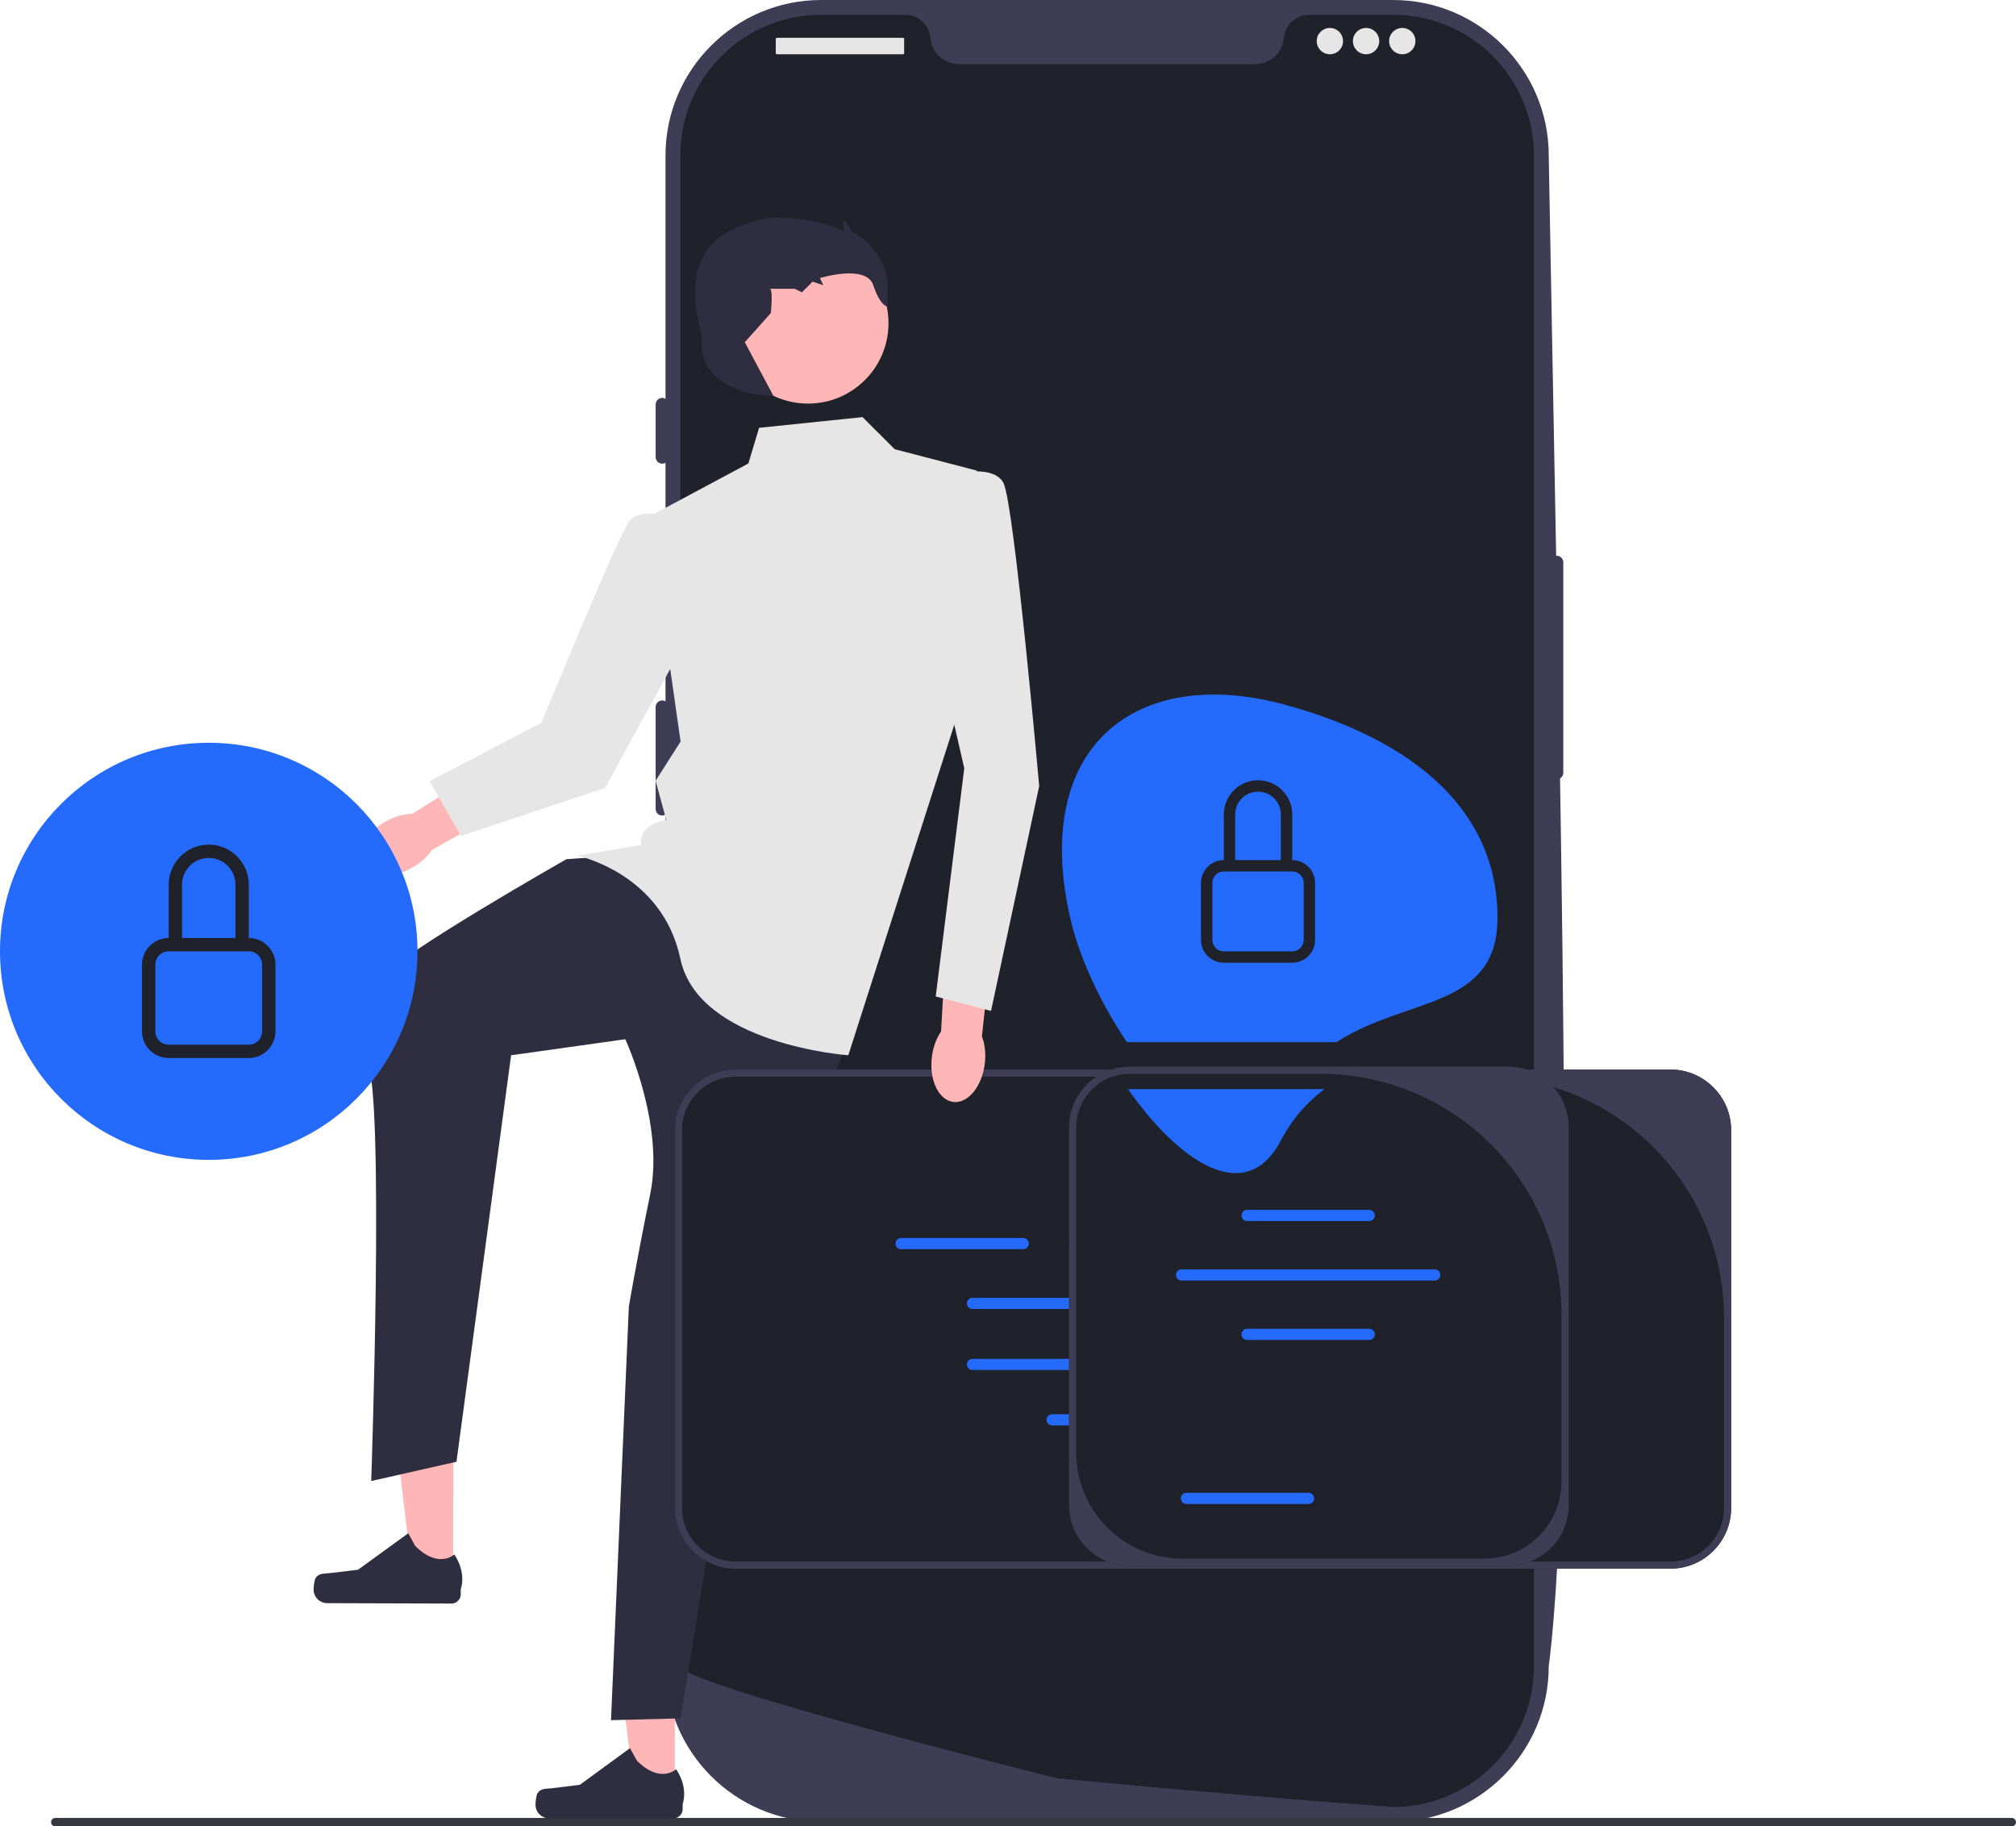 <svg width="276" height="250" viewBox="0 0 276 250" fill="none" xmlns="http://www.w3.org/2000/svg">
<g clip-path="url(#clip0_1344_62743)">
<path d="M190.728 249.37H112.414C100.668 249.37 91.111 239.824 91.111 228.09V21.28C91.111 9.546 100.668 0 112.414 0H190.728C202.474 0 212.03 9.546 212.03 21.28C213.488 104.329 215.974 197.33 212.03 228.09C212.03 239.824 202.474 249.37 190.728 249.37L190.728 249.37Z" fill="#3F3D56"/>
<path d="M213.122 76.072C212.625 76.072 212.221 76.475 212.221 76.972V105.78C212.221 106.276 212.625 106.68 213.122 106.68C213.619 106.68 214.023 106.276 214.023 105.78V76.972C214.023 76.475 213.619 76.072 213.122 76.072Z" fill="#3F3D56"/>
<path d="M210.002 21.28V228.087C210.002 238.3 202.044 246.654 191.982 247.302H191.978C191.829 247.311 191.681 247.32 191.527 247.325C191.261 247.338 190.996 247.343 190.725 247.343C190.725 247.343 189.734 247.271 187.923 247.136C186.093 247.001 183.43 246.798 180.109 246.533C179.113 246.456 178.063 246.371 176.955 246.281C174.747 246.101 172.323 245.903 169.723 245.677C168.687 245.592 167.614 245.497 166.519 245.403C160.923 244.921 154.655 244.359 148.045 243.719C146.927 243.616 145.801 243.508 144.665 243.395C144.368 243.364 93.139 230.499 93.139 228.087V21.28C93.139 10.644 101.768 2.024 112.415 2.024H123.923C125.762 2.024 127.24 3.455 127.398 5.287C127.411 5.409 127.425 5.53 127.447 5.652C127.781 7.493 129.47 8.776 131.345 8.776H171.796C173.67 8.776 175.36 7.493 175.693 5.652C175.716 5.53 175.729 5.409 175.743 5.287C175.901 3.455 177.379 2.024 179.217 2.024H190.725C201.373 2.024 210.002 10.644 210.002 21.28H210.002Z" fill="#1F222A"/>
<path d="M90.661 54.465C90.164 54.465 89.76 54.869 89.76 55.366V62.568C89.76 63.064 90.164 63.468 90.661 63.468C91.158 63.468 91.562 63.064 91.562 62.568V55.366C91.562 54.869 91.158 54.465 90.661 54.465Z" fill="#3F3D56"/>
<path d="M90.661 76.071C90.164 76.071 89.76 76.475 89.76 76.972V90.926C89.76 91.422 90.164 91.826 90.661 91.826C91.158 91.826 91.562 91.422 91.562 90.926V76.972C91.562 76.475 91.158 76.071 90.661 76.071V76.071Z" fill="#3F3D56"/>
<path d="M90.661 95.877C90.164 95.877 89.76 96.281 89.76 96.777V110.731C89.76 111.228 90.164 111.632 90.661 111.632C91.158 111.632 91.562 111.228 91.562 110.731V96.777C91.562 96.281 91.158 95.877 90.661 95.877Z" fill="#3F3D56"/>
<path d="M123.629 5.177H106.359C106.275 5.177 106.207 5.244 106.207 5.328V7.276C106.207 7.359 106.275 7.427 106.359 7.427H123.629C123.712 7.427 123.78 7.359 123.78 7.276V5.328C123.78 5.244 123.712 5.177 123.629 5.177Z" fill="#E6E6E6"/>
<path d="M182.066 7.427C183.061 7.427 183.868 6.621 183.868 5.627C183.868 4.632 183.061 3.826 182.066 3.826C181.071 3.826 180.264 4.632 180.264 5.627C180.264 6.621 181.071 7.427 182.066 7.427Z" fill="#E6E6E6"/>
<path d="M187.021 7.427C188.017 7.427 188.824 6.621 188.824 5.627C188.824 4.632 188.017 3.826 187.021 3.826C186.026 3.826 185.219 4.632 185.219 5.627C185.219 6.621 186.026 7.427 187.021 7.427Z" fill="#E6E6E6"/>
<path d="M191.978 7.427C192.974 7.427 193.781 6.621 193.781 5.627C193.781 4.632 192.974 3.826 191.978 3.826C190.983 3.826 190.176 4.632 190.176 5.627C190.176 6.621 190.983 7.427 191.978 7.427Z" fill="#E6E6E6"/>
<path d="M6.992 249.419C6.992 249.741 7.251 250 7.574 250H275.418C275.741 250 276 249.741 276 249.419C276 249.097 275.741 248.839 275.418 248.839H7.574C7.251 248.839 6.992 249.097 6.992 249.419Z" fill="#35383F"/>
<path d="M92.395 245.605L86.902 245.605L84.289 224.44L92.396 224.441L92.395 245.605Z" fill="#FFB6B6"/>
<path d="M73.576 245.481C73.405 245.768 73.314 246.697 73.314 247.032C73.314 248.06 74.149 248.894 75.179 248.894H92.189C92.891 248.894 93.461 248.325 93.461 247.623V246.916C93.461 246.916 94.302 244.79 92.57 242.169C92.57 242.169 90.416 244.221 87.199 241.007L86.25 239.29L79.382 244.308L75.575 244.776C74.743 244.878 74.004 244.76 73.576 245.481H73.576V245.481H73.576Z" fill="#2F2E41"/>
<path d="M62.019 216.209L56.526 216.191L53.98 195.019L62.087 195.045L62.019 216.209Z" fill="#FFB6B6"/>
<path d="M43.2 216.025C43.028 216.312 42.935 217.24 42.934 217.575C42.93 218.604 43.762 219.44 44.792 219.443L61.802 219.497C62.504 219.499 63.076 218.932 63.078 218.231L63.08 217.523C63.08 217.523 63.928 215.4 62.204 212.774C62.204 212.774 60.044 214.819 56.837 211.595L55.894 209.875L49.01 214.87L45.202 215.326C44.369 215.426 43.631 215.306 43.2 216.025H43.2V216.025Z" fill="#2F2E41"/>
<path d="M84.382 117.12L77.543 117.608C77.543 117.608 54.39 130.758 52.436 133.686C50.482 136.614 47.795 140.762 50.238 145.154C52.68 149.546 50.821 202.725 50.821 202.725L62.493 200.087L69.972 144.448L85.604 142.252C85.604 142.252 90.977 153.833 89.023 163.414C87.069 172.996 86.092 178.852 86.092 178.852L83.65 235.459L93.176 235.215L101.725 182.756L116.38 141.276L97.328 118.828L84.382 117.12Z" fill="#2F2E41"/>
<path d="M52.847 112.412C50.066 113.929 48.594 116.591 49.56 118.359C50.526 120.127 53.564 120.331 56.345 118.815C57.563 118.151 58.529 117.268 59.15 116.336L70.854 109.763L67.65 104.342L56.452 111.397C55.331 111.415 54.065 111.749 52.847 112.412H52.847Z" fill="#FFB6B6"/>
<path d="M118.089 57.096L103.922 58.56L102.456 63.44L88.778 70.76L93.175 101.504L89.755 106.872L91.221 112.24C91.221 112.24 87.312 112.728 87.801 115.656L79.008 117.12C79.008 117.12 90.671 119.498 93.144 131.241C95.617 142.984 116.135 144.448 116.135 144.448L132.255 94.184L133.721 64.416L122.485 61.488L118.089 57.096Z" fill="#E6E6E6"/>
<path d="M92.317 70.988C92.317 70.988 87.729 69.243 86.148 71.343C84.567 73.444 74.124 98.932 74.124 98.932L58.803 106.926L63.111 114.421L82.841 107.859L95.858 84.077L92.317 70.988Z" fill="#E6E6E6"/>
<path d="M236.999 154.695V206.423C236.999 210.997 233.274 214.719 228.694 214.719H100.705C96.126 214.719 92.4 210.997 92.4 206.423V154.695C92.4 150.12 96.126 146.399 100.705 146.399H228.694C233.274 146.399 236.999 150.12 236.999 154.695Z" fill="#1F222A"/>
<path d="M236.999 154.695V206.423C236.999 210.997 233.274 214.719 228.694 214.719H100.705C96.126 214.719 92.4 210.997 92.4 206.423V154.695C92.4 150.12 96.126 146.399 100.705 146.399H228.694C233.274 146.399 236.999 150.12 236.999 154.695ZM228.694 213.743C232.741 213.743 236.022 210.465 236.022 206.423V180.343C236.022 162.135 221.246 147.375 203.019 147.375H100.705C96.658 147.375 93.377 150.652 93.377 154.695V206.423C93.377 210.465 96.658 213.743 100.705 213.743H228.694Z" fill="#3F3D56"/>
<path d="M149.855 177.651H133.137C132.716 177.651 132.373 177.993 132.373 178.414C132.373 178.835 132.716 179.178 133.137 179.178H149.855C150.276 179.178 150.619 178.835 150.619 178.414C150.619 177.993 150.276 177.651 149.855 177.651Z" fill="#246BFD"/>
<path d="M175.257 177.651H158.54C158.118 177.651 157.775 177.993 157.775 178.414C157.775 178.835 158.118 179.178 158.54 179.178H175.257C175.678 179.178 176.021 178.835 176.021 178.414C176.021 177.993 175.678 177.651 175.257 177.651Z" fill="#246BFD"/>
<path d="M149.855 185.999H133.137C132.716 185.999 132.373 186.341 132.373 186.762C132.373 187.183 132.716 187.526 133.137 187.526H149.855C150.276 187.526 150.619 187.183 150.619 186.762C150.619 186.341 150.276 185.999 149.855 185.999Z" fill="#246BFD"/>
<path d="M175.257 185.999H158.54C158.118 185.999 157.775 186.341 157.775 186.762C157.775 187.183 158.118 187.526 158.54 187.526H175.257C175.678 187.526 176.021 187.183 176.021 186.762C176.021 186.341 175.678 185.999 175.257 185.999Z" fill="#246BFD"/>
<path d="M201.423 186.762C201.423 186.341 201.081 185.999 200.659 185.999H183.942C183.521 185.999 183.178 186.341 183.178 186.762C183.178 187.183 183.521 187.526 183.942 187.526H200.659C201.081 187.526 201.423 187.183 201.423 186.762Z" fill="#246BFD"/>
<path d="M140.083 170.985C140.504 170.985 140.847 170.643 140.847 170.222C140.847 169.801 140.504 169.458 140.083 169.458H123.366C122.944 169.458 122.602 169.801 122.602 170.222C122.602 170.643 122.944 170.985 123.366 170.985H140.083Z" fill="#246BFD"/>
<path d="M189.315 170.675H206.032C206.454 170.675 206.796 170.332 206.796 169.911C206.796 169.49 206.454 169.148 206.032 169.148H189.315C188.894 169.148 188.551 169.49 188.551 169.911C188.551 170.332 188.894 170.675 189.315 170.675Z" fill="#246BFD"/>
<path d="M147.126 170.835H181.784C182.205 170.835 182.548 170.493 182.548 170.072C182.548 169.651 182.205 169.308 181.784 169.308H147.126C146.704 169.308 146.361 169.651 146.361 170.072C146.361 170.493 146.704 170.835 147.126 170.835Z" fill="#246BFD"/>
<path d="M160.763 193.583H144.046C143.624 193.583 143.281 193.925 143.281 194.346C143.281 194.767 143.624 195.11 144.046 195.11H160.763C161.184 195.11 161.527 194.767 161.527 194.346C161.527 193.925 161.184 193.583 160.763 193.583Z" fill="#246BFD"/>
<path d="M214.753 154.305V206.033C214.753 210.607 211.027 214.329 206.448 214.329H154.666C150.087 214.329 146.361 210.607 146.361 206.033V154.305C146.361 149.73 150.087 146.009 154.666 146.009H206.448C211.027 146.009 214.753 149.73 214.753 154.305Z" fill="#1F222A"/>
<path d="M214.753 154.305V206.033C214.753 210.607 211.027 214.329 206.448 214.329H154.666C150.087 214.329 146.361 210.607 146.361 206.033V154.305C146.361 149.73 150.087 146.009 154.666 146.009H206.448C211.027 146.009 214.753 149.73 214.753 154.305ZM203.236 213.353C209.057 213.353 213.776 208.639 213.776 202.824V179.953C213.776 161.745 199 146.985 180.772 146.985H154.666C150.619 146.985 147.338 150.262 147.338 154.305V198.815C147.338 206.844 153.854 213.353 161.891 213.353H203.236V213.353H203.236Z" fill="#3F3D56"/>
<path d="M187.45 167.135H170.733C170.312 167.135 169.969 166.793 169.969 166.372C169.969 165.951 170.312 165.608 170.733 165.608H187.45C187.872 165.608 188.214 165.951 188.214 166.372C188.214 166.793 187.872 167.135 187.45 167.135V167.135Z" fill="#246BFD"/>
<path d="M187.45 183.417H170.733C170.312 183.417 169.969 183.074 169.969 182.653C169.969 182.232 170.312 181.89 170.733 181.89H187.45C187.872 181.89 188.214 182.232 188.214 182.653C188.214 183.074 187.872 183.417 187.45 183.417V183.417Z" fill="#246BFD"/>
<path d="M179.146 205.865H162.428C162.007 205.865 161.664 205.522 161.664 205.101C161.664 204.68 162.007 204.338 162.428 204.338H179.146C179.567 204.338 179.91 204.68 179.91 205.101C179.91 205.522 179.567 205.865 179.146 205.865V205.865Z" fill="#246BFD"/>
<path d="M196.421 175.281H161.762C161.341 175.281 160.998 174.939 160.998 174.518C160.998 174.097 161.341 173.754 161.762 173.754H196.421C196.842 173.754 197.185 174.097 197.185 174.518C197.185 174.939 196.842 175.281 196.421 175.281V175.281Z" fill="#246BFD"/>
<path d="M205.011 125.641C205.011 109.504 191.358 100.627 175.762 96.423C155.767 91.032 141.123 101.94 146.513 125.641C147.735 131.013 150.657 137.286 154.274 142.653H182.976C192.563 136.417 205.011 138.166 205.011 125.641H205.011Z" fill="#246BFD"/>
<path d="M175.333 156.146C176.966 153.037 179.036 150.793 181.316 149.086H154.434C161.353 158.959 170.528 165.296 175.333 156.146Z" fill="#246BFD"/>
<path d="M172.23 108.366C173.956 108.366 175.355 109.764 175.355 111.488V117.731H169.105V111.488C169.105 109.764 170.504 108.366 172.23 108.366ZM176.918 117.731V111.488C176.918 108.902 174.819 106.805 172.23 106.805C169.641 106.805 167.543 108.902 167.543 111.488V117.731C165.817 117.731 164.418 119.129 164.418 120.853V128.657C164.418 130.381 165.817 131.778 167.543 131.778H176.918C178.643 131.778 180.042 130.381 180.042 128.657V120.853C180.042 119.129 178.643 117.731 176.918 117.731H176.918ZM167.543 119.292H176.918C177.78 119.292 178.48 119.991 178.48 120.853V128.657C178.48 129.519 177.78 130.218 176.918 130.218H167.543C166.68 130.218 165.98 129.519 165.98 128.657V120.853C165.98 119.991 166.68 119.292 167.543 119.292Z" fill="#1F222A"/>
<path d="M127.574 144.713C127.197 147.856 128.515 150.597 130.517 150.837C132.519 151.076 134.447 148.723 134.824 145.58C134.989 144.204 134.829 142.906 134.429 141.86L135.859 128.523L129.579 127.986L128.837 141.191C128.201 142.113 127.739 143.337 127.574 144.713Z" fill="#FFB6B6"/>
<path d="M28.578 158.765C44.361 158.765 57.156 145.984 57.156 130.217C57.156 114.451 44.361 101.67 28.578 101.67C12.795 101.67 0 114.451 0 130.217C0 145.984 12.795 158.765 28.578 158.765Z" fill="#246BFD"/>
<path d="M28.578 117.437C30.596 117.437 32.233 119.072 32.233 121.089V128.392H24.922V121.089C24.922 119.072 26.559 117.437 28.578 117.437ZM34.061 128.392V121.089C34.061 118.064 31.606 115.612 28.578 115.612C25.55 115.612 23.095 118.064 23.095 121.089V128.392C21.076 128.392 19.439 130.027 19.439 132.043V141.172C19.439 143.189 21.076 144.823 23.095 144.823H34.061C36.079 144.823 37.716 143.189 37.716 141.172V132.043C37.716 130.027 36.079 128.392 34.061 128.392H34.061ZM23.095 130.217H34.061C35.07 130.217 35.888 131.035 35.888 132.043V141.172C35.888 142.18 35.07 142.998 34.061 142.998H23.095C22.085 142.998 21.267 142.18 21.267 141.172V132.043C21.267 131.035 22.085 130.217 23.095 130.217Z" fill="#1F222A"/>
<path d="M129.081 65.148C129.081 65.148 135.92 63.196 137.386 66.124C138.851 69.052 142.271 107.604 142.271 107.604L135.676 138.377L128.104 136.396L132.012 105.164L126.639 81.74L129.081 65.148Z" fill="#E6E6E6"/>
<path d="M110.624 55.244C116.707 55.244 121.637 50.319 121.637 44.243C121.637 38.167 116.707 33.241 110.624 33.241C104.542 33.241 99.611 38.167 99.611 44.243C99.611 50.319 104.542 55.244 110.624 55.244Z" fill="#FFB6B6"/>
<path d="M104.899 54.168C104.899 54.168 95.129 53.68 96.106 45.872C93.688 37.557 95.828 32.159 103.434 30.256C103.434 30.256 105.388 29.768 105.876 29.768C112.301 29.768 115.646 31.72 115.646 31.72C115.646 31.72 115.158 29.787 115.646 30.266C116.135 30.744 116.623 31.72 116.623 31.72C116.623 31.72 121.508 34.16 121.508 39.04C121.508 43.92 121.508 41.968 121.508 41.968C121.508 41.968 120.531 41.968 119.554 39.04C118.577 36.112 112.252 38.064 112.252 38.064L112.715 39.04L111.25 38.552L109.784 40.016L108.807 39.528C108.807 39.528 104.899 39.528 105.388 39.528C105.876 39.528 105.536 42.844 105.536 42.844L101.968 46.848L105.876 54.168H104.899Z" fill="#2F2E41"/>
</g>
<defs>
<clipPath id="clip0_1344_62743">
<rect width="276" height="250" fill="white"/>
</clipPath>
</defs>
</svg>
